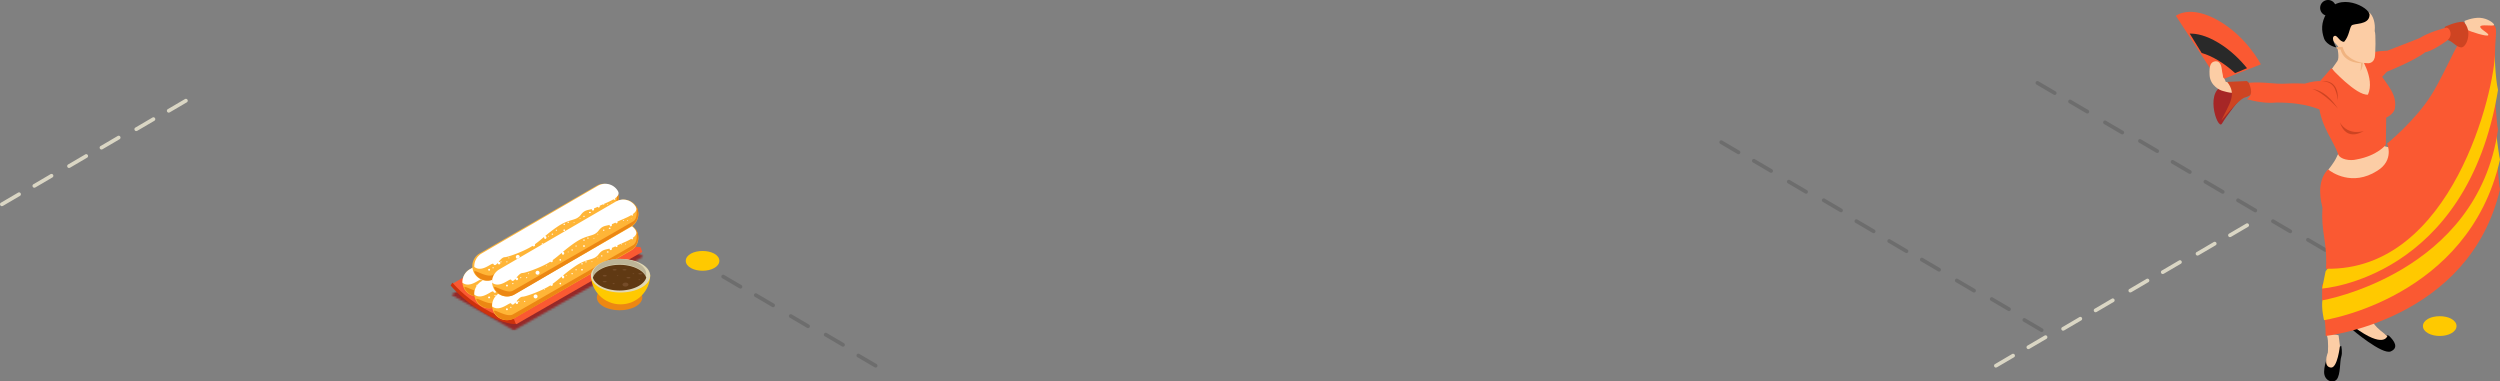 <svg xmlns="http://www.w3.org/2000/svg" xmlns:xlink="http://www.w3.org/1999/xlink" width="1265" height="193" viewBox="0 0 1265 193">
    <rect x="0" y="0" width="1265" height="193" fill="#808080" stroke="none"/>
    <defs>
        <path id="a" d="M32.035 56.215L.295 38.091 65.842.627l31.742 18.125z"/>
    </defs>
    <g fill="none" fill-rule="evenodd">
        <path fill="#000" fill-opacity=".147" d="M1124.667 98.05l-.474-.128-8.719-5.127a.971.971 0 0 1-.347-1.315.939.939 0 0 1 1.292-.351l8.718 5.127c.454.266.61.853.348 1.312a.941.941 0 0 1-.818.482zm16.508 9.4l-.473-.128-8.722-5.127a.973.973 0 0 1-.345-1.315.936.936 0 0 1 1.289-.351l8.722 5.127a.97.97 0 0 1 .347 1.312.941.941 0 0 1-.818.482zm17.684 10.575l-.47-.128-8.722-5.128a.97.97 0 0 1-.347-1.312.936.936 0 0 1 1.291-.351l8.722 5.127a.97.97 0 0 1 .347 1.313.95.95 0 0 1-.82.479zm17.688 9.4l-.47-.128-8.723-5.129a.97.97 0 0 1-.347-1.313.94.94 0 0 1 1.291-.351l8.722 5.129a.97.97 0 0 1 .345 1.312.944.944 0 0 1-.818.48zM1193.055 138l-.473-.128-8.72-5.128a.969.969 0 0 1-.347-1.313.937.937 0 0 1 1.291-.352l8.72 5.129c.453.264.609.854.347 1.313a.944.944 0 0 1-.818.479zM964.667 128.05l-.474-.128-8.719-5.127a.971.971 0 0 1-.347-1.315.939.939 0 0 1 1.292-.351l8.718 5.127c.454.266.61.853.348 1.312a.941.941 0 0 1-.818.482zm16.508 9.4l-.473-.128-8.722-5.127a.973.973 0 0 1-.345-1.315.936.936 0 0 1 1.289-.351l8.722 5.127a.97.97 0 0 1 .347 1.312.941.941 0 0 1-.818.482zm17.684 10.575l-.47-.128-8.722-5.128a.97.97 0 0 1-.347-1.312.936.936 0 0 1 1.291-.351l8.722 5.127a.97.97 0 0 1 .347 1.313.95.95 0 0 1-.82.479zm17.688 9.4l-.47-.128-8.723-5.129a.97.97 0 0 1-.347-1.313.94.94 0 0 1 1.291-.351l8.722 5.129a.97.97 0 0 1 .345 1.312.944.944 0 0 1-.818.48zM1033.055 168l-.473-.128-8.72-5.128a.969.969 0 0 1-.347-1.313.937.937 0 0 1 1.291-.352l8.72 5.129c.453.264.609.854.347 1.313a.944.944 0 0 1-.818.479zM879.667 78.05l-.474-.128-8.719-5.127a.971.971 0 0 1-.347-1.315.939.939 0 0 1 1.292-.351l8.718 5.127c.454.266.61.853.348 1.312a.941.941 0 0 1-.818.482zm16.508 9.4l-.473-.128-8.722-5.127a.973.973 0 0 1-.345-1.315.936.936 0 0 1 1.289-.351l8.722 5.127a.97.97 0 0 1 .347 1.312.941.941 0 0 1-.818.482zm17.684 10.575l-.47-.128-8.722-5.128a.97.97 0 0 1-.347-1.312.936.936 0 0 1 1.291-.351l8.722 5.127a.97.97 0 0 1 .347 1.313.95.95 0 0 1-.82.479zm17.688 9.4l-.47-.128-8.723-5.129a.97.97 0 0 1-.347-1.313.94.94 0 0 1 1.291-.351l8.722 5.129a.97.97 0 0 1 .345 1.312.944.944 0 0 1-.818.48zM948.055 118l-.473-.128-8.72-5.128a.969.969 0 0 1-.347-1.313.937.937 0 0 1 1.291-.352l8.72 5.129c.453.264.609.854.347 1.313a.944.944 0 0 1-.818.479z"/>
        <path fill="#DAD6C4" d="M1128.383 120a.936.936 0 0 1-.814-.479.961.961 0 0 1 .345-1.303l8.675-5.09a.936.936 0 0 1 1.285.348.963.963 0 0 1-.346 1.306l-8.675 5.09-.47.128zm-16.424 9.333a.937.937 0 0 1-.814-.478.963.963 0 0 1 .345-1.303l8.678-5.09a.935.935 0 0 1 1.282.348.965.965 0 0 1-.343 1.306l-8.677 5.09-.471.127zm-17.594 9.334a.943.943 0 0 1-.817-.479.963.963 0 0 1 .346-1.303l8.677-5.09a.936.936 0 0 1 1.285.348.966.966 0 0 1-.346 1.306l-8.677 5.09-.468.128zM1077.94 148a.937.937 0 0 1-.815-.478.962.962 0 0 1 .344-1.304l8.677-5.09a.938.938 0 0 1 1.285.349.965.965 0 0 1-.345 1.305l-8.678 5.09-.468.128zM1060.383 158a.936.936 0 0 1-.814-.479.961.961 0 0 1 .345-1.303l8.675-5.09a.936.936 0 0 1 1.285.348.963.963 0 0 1-.346 1.306l-8.675 5.09-.47.128zm-16.424 9.333a.937.937 0 0 1-.814-.478.963.963 0 0 1 .345-1.303l8.678-5.09a.935.935 0 0 1 1.282.348.965.965 0 0 1-.343 1.306l-8.677 5.09-.471.127zm-17.594 9.334a.943.943 0 0 1-.817-.479.963.963 0 0 1 .346-1.303l8.677-5.09a.936.936 0 0 1 1.285.348.966.966 0 0 1-.346 1.306l-8.677 5.09-.468.128zM1009.94 186a.937.937 0 0 1-.815-.478.962.962 0 0 1 .344-1.304l8.677-5.09a.938.938 0 0 1 1.285.349.965.965 0 0 1-.345 1.305l-8.678 5.09-.468.128zM85.383 57a.936.936 0 0 1-.814-.479.961.961 0 0 1 .345-1.303l8.675-5.09a.936.936 0 0 1 1.285.348.963.963 0 0 1-.346 1.306l-8.675 5.09-.47.128zm-16.424 9.333a.937.937 0 0 1-.814-.478.963.963 0 0 1 .345-1.303l8.678-5.09a.935.935 0 0 1 1.282.348.965.965 0 0 1-.343 1.306l-8.677 5.09-.471.127zm-17.594 9.334a.943.943 0 0 1-.817-.479.963.963 0 0 1 .346-1.303l8.677-5.09a.936.936 0 0 1 1.285.348.966.966 0 0 1-.346 1.306l-8.677 5.09-.468.128zM34.94 85a.937.937 0 0 1-.815-.478.962.962 0 0 1 .344-1.304l8.677-5.09a.938.938 0 0 1 1.285.349.965.965 0 0 1-.345 1.305l-8.678 5.09-.468.128zM17.383 95a.936.936 0 0 1-.814-.479.961.961 0 0 1 .345-1.303l8.675-5.09a.936.936 0 0 1 1.285.348.963.963 0 0 1-.346 1.306l-8.675 5.09-.47.128zM.959 104.333a.937.937 0 0 1-.814-.478.963.963 0 0 1 .345-1.303l8.678-5.09a.935.935 0 0 1 1.282.348.965.965 0 0 1-.343 1.306l-8.677 5.09-.471.127zm-17.594 9.334a.943.943 0 0 1-.817-.479.963.963 0 0 1 .346-1.303l8.677-5.09a.936.936 0 0 1 1.285.348.966.966 0 0 1-.346 1.306l-8.677 5.09-.468.128zM-33.06 123a.937.937 0 0 1-.815-.478.962.962 0 0 1 .344-1.304l8.677-5.09a.938.938 0 0 1 1.285.349.965.965 0 0 1-.345 1.305l-8.678 5.09-.468.128z"/>
        <path fill="#000" fill-opacity=".147" d="M1039.667 48.05l-.474-.128-8.719-5.127a.971.971 0 0 1-.347-1.315.939.939 0 0 1 1.292-.351l8.718 5.127c.454.266.61.853.348 1.312a.941.941 0 0 1-.818.482zm16.508 9.4l-.473-.128-8.722-5.127a.973.973 0 0 1-.345-1.315.936.936 0 0 1 1.289-.351l8.722 5.127a.97.97 0 0 1 .347 1.312.941.941 0 0 1-.818.482zm17.684 10.575l-.47-.128-8.722-5.128a.97.97 0 0 1-.347-1.312.936.936 0 0 1 1.291-.351l8.722 5.127a.97.97 0 0 1 .347 1.313.95.95 0 0 1-.82.479zm17.688 9.4l-.47-.128-8.723-5.129a.97.97 0 0 1-.347-1.313.94.94 0 0 1 1.291-.351l8.722 5.129a.97.97 0 0 1 .345 1.312.944.944 0 0 1-.818.48zM1108.055 88l-.473-.128-8.72-5.128a.969.969 0 0 1-.347-1.313.937.937 0 0 1 1.291-.352l8.72 5.129c.453.264.609.854.347 1.313a.944.944 0 0 1-.818.479z"/>
        <path fill="#FCCDA5" d="M1182.736 24.185s1.099 5.125 0 6.68c-1.094 1.554-2.736 3.88-2.736 3.88l5.44 8.71 7.295 7.545h7.7l2.565-7.015-.795-9.863-4.544-9.344-8.625-3.778-4.93.732-1.37 2.453"/>
        <path fill="#F0B380" d="M1182 24.052s.68 1.23 2.304.97c1.962 7.722 11.696 6.957 11.696 6.957L1187.553 23 1182 24.052"/>
        <path fill="#F0B380" d="M1194.701 28c2.132 4.523-.282 8-.282 8s.448-3.505.282-8"/>
        <path fill="#FCCDA5" d="M1182.527 79.09c-1.582 3.66-4.508 6.612-5.193 7.98-1.06 3.15.744 5.672.744 5.672L1191.074 94l10.293-.558L1212 81.872s.12-7.594-2.273-7.385c-2.39.225-5.227-1.487-5.227-1.487s-20.596 1.05-21.972 6.09"/>
        <path fill="#000" d="M1191.052 165l-1.052 1.579s15.418 13.14 19.735 11.231c4.125-1.838 1.891-5.234-.971-7.961L1191.052 165"/>
        <path fill="#FCCDA5" d="M1208 170.022c-.263-.296-7.388-5.16-7.425-7.826 0-3.417-6.11-1.826-6.11-1.826s-3.978 4.492-3.41 5.014c15.293 11.368 16.945 4.638 16.945 4.638"/>
        <path fill="#000" d="M1178.712 178.396s-2.642 5.1-2.711 9.723c-.065 4.625 4.5 6.047 6.349 3.906 2.032-2.393 1.552-9.242 2.31-11.456.764-2.207 0-5.569 0-5.569l-5.948 3.396"/>
        <path fill="#FCCDA5" d="M1184 174.992l-.676-5.331s-5.994-1.584-5.877.153c.917 2.665.444 8.59.444 8.59s-2.785 7.037 1.494 7.584c3.39.431 4.615-10.996 4.615-10.996"/>
        <path fill="#FA5932" d="M1176 159.581c.883 5.412.788 10.419.788 10.419s72.53-7.785 88.212-74.208c-.852-3.303-2.221-26.792-2.221-26.792s-86.418 88.954-86.779 90.581"/>
        <path fill="#FFC900" d="M1175.187 151.512c-.698 4.677.782 10.488.782 10.488s73.147-10.97 89.031-81.258c-.843-3.316-2.74-19.742-2.74-19.742s-86.716 88.868-87.073 90.512"/>
        <path fill="#FA5932" d="M1175 144.109V152s78.59-13.452 89-86.487c-.846-3.274-1.748-20.513-1.748-20.513L1175 144.109"/>
        <path fill="#FFC900" d="M1262.252 26s.263 13.3 1.748 19.49c-15.602 95.498-89 100.51-89 100.51l1.753-8.717L1262.252 26"/>
        <path fill="#FA5932" d="M1177.973 85.696c1.814 1.514 12.235 8.8 24.898.744 8.83-5.408 5-13.81 5-13.81s14.258-11.528 22.487-24.735c8.226-13.21 15.011-32.594 21.702-36.725 4.114-2.5 6.384-.482 9.083 1.307 3.122.581 1.364 6.168 1.364 13.526 0 19.19-21.5 111.33-85.599 109.982.161-1.325.113-1.664.161-3.292.041-12.032-2.61-15.414-1.916-27.61-.558-2.617-3.457-12.814 2.82-19.387"/>
        <path fill="#FCCDA5" d="M1247 10.63s3.997-1.836 7.908-1.61c3.905.221 7.378 2.895 7.073 3.655-.312.76-6.947-.555-6.979.827-.042 1.389 4.524 3.31 4.068 4.297-.454.985-9.544-1.936-10.4-2.633-.854-.69-1.67-4.535-1.67-4.535"/>
        <path fill="#CE4422" d="M1237.085 13.59s5.215-2.626 9.39-2.59c4.893 4.501 1.653 13.212-1.153 12.996-2.807-.213-4.621-3.73-7.7-3.927-.937-1.976-.537-6.48-.537-6.48"/>
        <path fill="#FA5932" d="M1198.645 26.976c2.684-1.165 9.295-1.301 9.295-1.301s11.959-4.631 16.273-6.34c4.859-3.115 12.467-5.07 13.422-5.29 1.791-.543 4.012 3.915.526 6.52-2.861 2.068-7.821 5.327-10.99 5.87-5.179 4.127-19.442 9.889-19.442 9.889L1202.444 42 1196 30.235s-.036-2.09 2.645-3.259"/>
        <path fill="#FA5932" d="M1174.117 40.841l5.527-6.328s12.646 13.945 18.525 13.38c3.811-8.27-4.218-19.893-4.218-19.893s2.463.265 4.978 0c5.873 12.887 14.302 17.654 12.92 26.617-.346 3.09-4.422 4.901-4.422 4.901l-.21 13.73s-4.078 5.455-14.717 7.418c-3.593.927-8.431-.136-9.331-2.448-2.142-6.654-8.778-14.08-9.882-25.28-.97-1.711.83-12.097.83-12.097"/>
        <path fill="#000" d="M1182 4a4 4 0 1 1-8 0 4 4 0 1 1 8 0"/>
        <path fill="#FCCDA5" d="M1199.27 6.666c2.543 2.734 2.543 7.267 2.336 9.103.62.901.422 11.84.002 13.42-.422 1.59-1.458 2.664-3.19 2.81-6.301.075-9.638-3.028-10.912-4.139-1.277-1.116-2.213-4.214-2.213-4.214s-1.794.33-2.525-.498c-.725-.828-2.768-3.168-2.768-3.168v-7.124l4.259-6.19L1193.505 4s5.09 2.09 5.765 2.666"/>
        <path fill="#000" d="M1180.994 18.308c1.616-1.105 2.6 2.92 5.131 2.845 2.532-2.845 2.677-6.798 3.732-8.181 1.053-1.386 8.858-.068 9.14-5.344.281-4.018-15.964-12.134-21.732-.968-2.882 4.786-2.671 8.876-1.263 12.902 1.405 3.537 6.184 4.438 6.184 4.438s-2.81-4.578-1.192-5.692"/>
        <path fill="#A62626" d="M1127.176 43.011c-12.708.708-5.127 23.337-2.879 19.565 2.525-4.27 8.703-11.954 8.703-11.954l-.937-4.976s-3.555-2.845-4.887-2.635"/>
        <path fill="#FA5932" d="M1122.501 10.409C1108.068 2.168 1101 8.008 1101 8.008v.002l21.478 32.937v.023l.023.01.026.02v-.025l21.473-8.42s-7.068-13.908-21.499-22.146"/>
        <path fill="#292929" d="M1122.5 21.637c-6.186-3.728-11.01-4.717-14.5-4.632l6.052 9.808c2.462.697 5.277 1.888 8.448 3.8 3.173 1.917 5.986 4.115 8.446 6.387l6.054-2.503c-3.49-4.3-8.316-9.13-14.5-12.86"/>
        <path fill="#FCCDA5" d="M1128.978 41.712l-2.735-.271s-.41-1.625-1.365-2.297c.049-.885-.481-2.375-.614-3.866-.14-1.493-.752-4.467-3.142-4.269-2.398.2-3.352 1.899-3.076 6.977.313 5.762 5.944 7.792 5.944 7.792s5.326 1.825 7.238 1.014c1.915-.814-.337-2.842-.337-2.842l-1.913-2.238"/>
        <path fill="#CE4422" d="M1136.93 41s-10.438.461-9.966.461c5.167 6.499.863 11.296-2.964 19.539 5.746-6.965 10.164-11.262 11.945-11.675 8.509-2.398.985-8.325.985-8.325M1183 49.365c0 3.629-2.895.084-5.612.084S1173 51.755 1173 48.124c0-3.63.2-7.124 2.92-7.124 2.72 0 6.909 1.28 7.08 8.365"/>
        <path fill="#FA5932" d="M1181.383 44.75c-3.05-6.23-13.46-2.933-15.124-2.431-2.132-.1-4.682-.237-9.785 0-5.724.367-10.407-1.023-18.528-.453-.108.658 3.128 5.31-.946 8.35 4.517 1.236 9.906 2.182 14.896 1.66 15.715 0 21.336 3.711 22.948 3.832 4.597 3.22 11.257.727 6.54-10.958"/>
        <path fill="#CE4422" d="M1184 62c3.446 10.207 12 4.3 12 4.3s-7.667 2.662-12-4.3M1170 45c7.743.925 13 10 13 10s-6.702-7.947-13-10"/>
        <path fill="#FFC900" d="M1234.501 170c-2.183 0-4.248-.475-5.819-1.332-1.729-.945-2.682-2.258-2.682-3.69 0-1.433.953-2.746 2.682-3.691 3.14-1.716 8.499-1.716 11.636 0 1.729.945 2.682 2.258 2.682 3.69 0 1.433-.953 2.746-2.682 3.691-1.569.857-3.633 1.332-5.817 1.332z"/>
        <path fill="#000" fill-opacity=".147" d="M374.667 146.05l-.474-.128-8.719-5.127a.971.971 0 0 1-.347-1.315.939.939 0 0 1 1.292-.351l8.718 5.127c.454.266.61.853.348 1.312a.941.941 0 0 1-.818.482zm16.508 9.4l-.473-.128-8.722-5.127a.973.973 0 0 1-.345-1.315.936.936 0 0 1 1.289-.351l8.722 5.127a.97.97 0 0 1 .347 1.312.941.941 0 0 1-.818.482zm17.684 10.575l-.47-.128-8.722-5.128a.97.97 0 0 1-.347-1.312.936.936 0 0 1 1.291-.351l8.722 5.127a.97.97 0 0 1 .347 1.313.95.95 0 0 1-.82.479zm17.688 9.4l-.47-.128-8.723-5.129a.97.97 0 0 1-.347-1.313.94.94 0 0 1 1.291-.351l8.722 5.129a.97.97 0 0 1 .345 1.312.944.944 0 0 1-.818.48zM443.055 186l-.473-.128-8.72-5.128a.969.969 0 0 1-.347-1.313.937.937 0 0 1 1.291-.352l8.72 5.129c.453.264.609.854.347 1.313a.944.944 0 0 1-.818.479z"/>
        <path fill="#FFC900" d="M355.501 137c-2.183 0-4.248-.475-5.819-1.332-1.729-.945-2.682-2.258-2.682-3.69 0-1.433.953-2.746 2.682-3.691 3.14-1.716 8.499-1.716 11.636 0 1.729.945 2.682 2.258 2.682 3.69 0 1.433-.953 2.746-2.682 3.691-1.569.857-3.633 1.332-5.817 1.332z"/>
        <g>
            <g transform="translate(228 111)">
                <mask id="b" fill="#fff">
                    <use xlink:href="#a"/>
                </mask>
                <path fill="#952828" d="M.294 56.215h97.29V.627H.295z" mask="url(#b)"/>
            </g>
            <path fill="#FA5932" d="M261.347 164c-23.054-6.157-32.103-20.18-32.347-20.478L292.656 107s5.772 6.847 15.714 12.553c9.982 5.73 15.657 5.484 15.714 5.48l.916 2.443c-.249.015-63.653 36.524-63.653 36.524"/>
            <path fill="#CD310C" d="M244.501 158.112c-10.388-6.16-16.258-13.38-16.501-13.684l.91-1.426-.456.712.452-.714c.058.069 5.733 7.023 15.595 12.87 9.906 5.875 15.535 5.624 15.592 5.62l.907 2.505c-.245.014-6.114.275-16.499-5.883"/>
            <path fill="#FFB537" d="M241.415 150a7.41 7.41 0 0 1-6.413-3.68c-2.055-3.53-.85-8.048 2.694-10.095l59.18-34.228c3.539-2.045 8.073-.843 10.12 2.682a7.367 7.367 0 0 1-2.687 10.093l-59.181 34.23a7.417 7.417 0 0 1-3.713.998"/>
            <path fill="#EC8713" d="M241.722 150a7.36 7.36 0 0 1-6.384-3.709c-2.045-3.556 5.716 2.824 9.24.762l60.7-34.955c3.521-2.063.942-9.779 1.723-7.766 2.047 3.556.848 8.109-2.675 10.17l-58.91 34.492a7.314 7.314 0 0 1-3.694 1.006"/>
            <path fill="#FFF" d="M279.87 122.5c0-.177-.165-.321-.37-.321-.202 0-.37.143-.37.321 0 .178.168.322.37.322.206 0 .37-.145.37-.322M282.5 121.17c-.171 0-.311.147-.311.331 0 .182.14.329.311.329a.32.32 0 0 0 .311-.329c0-.184-.138-.331-.311-.331M284.5 120.403c-.225 0-.408.043-.408.096 0 .055.183.098.408.098.225 0 .408-.043.408-.098 0-.053-.183-.096-.408-.096M287.5 119.305a.195.195 0 0 0-.195.194.194.194 0 1 0 .195-.194M290.499 117.17c-.169 0-.31.147-.31.331 0 .182.141.329.31.329a.32.32 0 0 0 .312-.329.32.32 0 0 0-.312-.331M292.501 116.189c-.258 0-.468.138-.468.311 0 .171.21.311.468.311s.465-.14.465-.311c0-.173-.207-.311-.465-.311M299.502 111.305c-.156 0-.282.087-.282.195 0 .107.126.194.282.194.151 0 .277-.087.277-.194 0-.108-.126-.195-.277-.195M303.501 111.403l-.157.097.157.097.154-.097-.154-.097M302.501 111.305a.193.193 0 0 0-.195.195c0 .107.085.194.195.194a.193.193 0 0 0 .193-.194.194.194 0 0 0-.193-.195M274.5 127.209c-.203 0-.368.13-.368.29 0 .162.165.293.368.293.204 0 .369-.132.369-.293 0-.16-.165-.29-.37-.29"/>
            <path fill="#FFF" d="M306.676 104.686a7.359 7.359 0 0 0-10.075-2.687l-58.923 34.289a7.402 7.402 0 0 0-3.669 6.776c4.025 3.09 9.017-2.55 9.624-1.499.63 1.09 1.378.449 2.246-.557l-.012.128c0 .366.295.66.658.66a.658.658 0 0 0 .656-.66.658.658 0 0 0-.656-.658l-.238.044c.928-1.114 1.987-2.396 3.177-2.396 1.262 0 8.009-2.293 12.696-4.932.46-.258.905-.528 1.33-.803a.69.69 0 0 0 .556.288.687.687 0 0 0 .58-1.055c1.612-1.143 3.1-2.421 4.765-3.817a.855.855 0 0 0-.084.369c0 .395.268.716.597.716.328 0 .596-.32.596-.716 0-.395-.268-.716-.596-.716l-.108.012c1.757-1.466 3.728-3.06 6.258-4.774 6.348-4.3 9.35-2.703 11.854-6.018 1.834-2.429 3.253-2.287 5.527-2.89.003.423.27.766.6.766.332 0 .598-.346.598-.774l-.065-.344c.541-.193 1.128-.44 1.771-.774l.087-.043c.06.221.27.386.525.386.3 0 .54-.23.54-.516l-.124-.328c2.224-1.035 5.088-2.111 7.115-3.347.032.163.214.292.442.292.252 0 .458-.154.458-.344 0-.153-.135-.277-.318-.323 1.592-1.095 2.443-2.32 1.612-3.755"/>
            <path fill="#FFF" d="M272.5 127.322c-.13 0-.233.08-.233.177 0 .1.103.179.233.179.129 0 .234-.079.234-.179 0-.097-.105-.177-.234-.177M276.5 124.208a.292.292 0 0 0 0 .584.291.291 0 0 0 0-.584M260.498 135.306a.193.193 0 0 0-.193.194.195.195 0 0 0 .389 0 .195.195 0 0 0-.196-.194M256.004 137a1.001 1.001 0 1 0-.005 2.002 1.001 1.001 0 0 0 .005-2.002M252.501 138.267a.235.235 0 0 0-.235.233.234.234 0 1 0 .235-.233M248.501 140.228a.271.271 0 0 0-.273.272.271.271 0 1 0 .543 0 .271.271 0 0 0-.27-.272M241.501 144.023a.477.477 0 1 0 0 .954.477.477 0 0 0 0-.954M244.499 144.209a.29.29 0 0 0 0 .582c.16 0 .293-.13.293-.291a.292.292 0 0 0-.293-.291M250.5 140.228a.271.271 0 1 0 0 .543.271.271 0 0 0 0-.543M268.501 131.091a.41.41 0 0 0 0 .817.407.407 0 0 0 .406-.409.407.407 0 0 0-.406-.408M280.5 124.073a.428.428 0 1 0-.001.856.428.428 0 0 0 .001-.856"/>
            <path fill="#FFB537" d="M247.414 156a7.411 7.411 0 0 1-6.414-3.68 7.375 7.375 0 0 1 2.691-10.094l59.18-34.23c3.541-2.043 8.074-.843 10.126 2.683 2.056 3.529.85 8.047-2.69 10.094l-59.183 34.228a7.407 7.407 0 0 1-3.71.999"/>
            <path fill="#EC8713" d="M247.722 156a7.36 7.36 0 0 1-6.385-3.709c-2.041-3.556 5.717 2.824 9.239.763l60.702-34.957c3.522-2.062.94-9.779 1.723-7.765 2.047 3.556.847 8.11-2.678 10.172l-58.909 34.49a7.303 7.303 0 0 1-3.692 1.006"/>
            <path fill="#FFF" d="M285.868 128.5c0-.177-.163-.321-.367-.321-.205 0-.368.144-.368.32 0 .179.163.323.368.323.204 0 .367-.144.367-.322M288.498 127.17c-.171 0-.309.147-.309.33 0 .183.138.33.309.33a.32.32 0 0 0 .313-.33.32.32 0 0 0-.313-.33M290.501 126.402c-.227 0-.409.044-.409.097 0 .054.182.099.409.099.225 0 .407-.045.407-.099 0-.053-.182-.097-.407-.097M293.501 124.305a.195.195 0 0 0 0 .389.194.194 0 0 0 .193-.194.193.193 0 0 0-.193-.194M296.501 123.17a.321.321 0 0 0-.312.33c0 .182.14.33.312.33.17 0 .31-.148.31-.33 0-.183-.14-.33-.31-.33M298.5 121.189c-.258 0-.466.138-.466.31 0 .173.208.312.466.312.257 0 .467-.139.467-.312 0-.172-.21-.31-.467-.31M305.501 117.305c-.155 0-.278.087-.278.195 0 .107.123.194.278.194.154 0 .276-.087.276-.194 0-.108-.122-.195-.276-.195M309.499 116.404l-.155.097.155.095.157-.095-.157-.098M308.502 117.305a.196.196 0 0 0-.197.195.195.195 0 0 0 .39 0 .195.195 0 0 0-.193-.195M280.498 133.208c-.204 0-.369.132-.369.292 0 .161.165.292.37.292s.372-.131.372-.292c0-.16-.167-.292-.372-.292"/>
            <path fill="#FFF" d="M312.677 110.685A7.367 7.367 0 0 0 302.596 108l-58.92 34.29a7.403 7.403 0 0 0-3.667 6.775c4.024 3.09 9.018-2.551 9.63-1.5.626 1.09 1.372.45 2.24-.558l-.01.13a.654.654 0 1 0 1.311 0 .658.658 0 0 0-.656-.66l-.238.047c.93-1.114 1.987-2.397 3.184-2.397 1.252 0 8.002-2.295 12.69-4.933.46-.258.902-.527 1.332-.804.123.174.325.29.553.29a.687.687 0 0 0 .58-1.056c1.611-1.143 3.103-2.42 4.772-3.818a.815.815 0 0 0-.091.37c0 .397.268.717.597.717.33 0 .599-.32.599-.717 0-.395-.27-.715-.599-.715l-.11.012c1.759-1.466 3.731-3.06 6.261-4.773 6.344-4.301 9.349-2.705 11.855-6.023 1.833-2.427 3.249-2.285 5.524-2.887.002.423.27.767.599.767.33 0 .602-.347.602-.775l-.067-.342c.54-.195 1.127-.443 1.77-.778l.085-.042c.063.222.272.39.525.39.3 0 .544-.233.544-.517l-.13-.33c2.23-1.035 5.09-2.11 7.118-3.347.034.164.216.29.444.29.253 0 .458-.151.458-.342 0-.152-.136-.277-.318-.323 1.587-1.096 2.446-2.32 1.614-3.755"/>
            <path fill="#FFF" d="M278.502 133.322c-.13 0-.235.08-.235.176 0 .1.104.18.235.18.127 0 .23-.08.23-.18 0-.097-.103-.176-.23-.176M282.498 130.208c-.16 0-.29.131-.29.292a.291.291 0 1 0 .29-.292M266.498 141.305a.194.194 0 1 0 .196.195.194.194 0 0 0-.196-.195M262.003 143a1 1 0 1 0-.006 2 1 1 0 0 0 .006-2M258.5 144.267a.233.233 0 1 0 0 .467.233.233 0 0 0 0-.467M254.5 146.228a.273.273 0 0 0-.272.271.273.273 0 0 0 .544 0 .273.273 0 0 0-.272-.271M247.498 150.023a.478.478 0 1 0 .006.955.478.478 0 0 0-.006-.956M250.5 149.21a.29.29 0 0 0-.29.29c0 .161.127.29.29.29a.29.29 0 0 0 .29-.29.29.29 0 0 0-.29-.29M256.502 146.228a.273.273 0 0 0-.273.271c0 .151.123.273.273.273a.27.27 0 0 0 .27-.273.27.27 0 0 0-.27-.271M274.5 137.091a.408.408 0 1 0 .002.816.408.408 0 0 0-.002-.816M285.5 130.073a.425.425 0 0 0-.426.427.426.426 0 1 0 .853 0 .426.426 0 0 0-.427-.427"/>
            <path fill="#FFB537" d="M256.416 162a7.407 7.407 0 0 1-6.416-3.68 7.374 7.374 0 0 1 2.693-10.093l59.18-34.23c3.54-2.044 8.075-.844 10.125 2.682a7.373 7.373 0 0 1-2.69 10.095l-59.182 34.229a7.394 7.394 0 0 1-3.71.997"/>
            <path fill="#EC8713" d="M256.723 162a7.356 7.356 0 0 1-6.386-3.707c-2.041-3.556 5.716 2.825 9.24.763l60.7-34.96c3.523-2.06.945-9.778 1.726-7.764 2.043 3.556.847 8.11-2.678 10.172l-58.91 34.491a7.29 7.29 0 0 1-3.692 1.005"/>
            <path fill="#FFF" d="M294.868 133.5c0-.178-.164-.321-.367-.321-.205 0-.368.143-.368.321 0 .177.163.321.368.321.203 0 .367-.144.367-.321M296.501 132.17c-.174 0-.312.147-.312.33 0 .182.138.33.312.33.17 0 .31-.148.31-.33 0-.184-.14-.33-.31-.33M299.5 132.403c-.227 0-.408.044-.408.097 0 .054.181.098.408.098.224 0 .407-.044.407-.098 0-.053-.183-.097-.407-.097M302.5 130.306a.194.194 0 1 0 0 .388.195.195 0 0 0 .195-.194.195.195 0 0 0-.195-.194M304.5 129.17c-.173 0-.311.147-.311.33 0 .182.138.33.311.33.172 0 .311-.148.311-.33a.32.32 0 0 0-.311-.33M307.498 127.19c-.257 0-.465.138-.465.31s.208.31.465.31c.261 0 .469-.138.469-.31s-.208-.31-.469-.31M314.5 123.305c-.153 0-.279.088-.279.196 0 .106.126.193.279.193.153 0 .279-.087.279-.193 0-.108-.126-.196-.279-.196M318.501 122.403l-.157.098.157.096.154-.096-.154-.098M316.5 123.305a.195.195 0 1 0 0 .39.195.195 0 0 0 0-.39M289.5 138.209c-.202 0-.368.13-.368.293 0 .16.166.29.368.29.205 0 .369-.13.369-.29 0-.162-.164-.293-.37-.293"/>
            <path fill="#FFF" d="M321.678 116.685A7.366 7.366 0 0 0 311.597 114l-58.918 34.29a7.403 7.403 0 0 0-3.67 6.775c4.024 3.09 9.02-2.551 9.627-1.498.63 1.088 1.376.447 2.245-.56l-.013.13a.657.657 0 1 0 1.313 0 .658.658 0 0 0-.655-.66l-.24.047c.931-1.114 1.99-2.398 3.184-2.398 1.255 0 8.005-2.294 12.69-4.932a25.54 25.54 0 0 0 1.333-.804.677.677 0 0 0 .553.288.687.687 0 0 0 .58-1.054c1.613-1.145 3.1-2.42 4.771-3.815a.789.789 0 0 0-.093.366c0 .397.27.718.602.718.328 0 .594-.321.594-.718 0-.396-.266-.716-.594-.716l-.112.014c1.758-1.466 3.732-3.06 6.26-4.773 6.345-4.301 9.351-2.705 11.855-6.023 1.834-2.427 3.252-2.285 5.526-2.887.001.423.267.767.598.767.333 0 .6-.347.6-.775l-.064-.344a13.96 13.96 0 0 0 1.769-.776l.088-.04c.06.222.27.386.522.386.302 0 .546-.23.546-.517l-.13-.327c2.225-1.036 5.088-2.112 7.116-3.348.036.164.215.29.445.29.253 0 .457-.151.457-.342 0-.152-.135-.277-.32-.323 1.59-1.095 2.445-2.32 1.616-3.755"/>
            <path fill="#FFF" d="M286.5 139.322c-.13 0-.234.08-.234.178 0 .098.103.177.234.177.13 0 .233-.079.233-.177 0-.099-.104-.178-.233-.178M291.499 136.208a.292.292 0 1 0 .002.584.292.292 0 0 0-.002-.584M275.499 146.305a.194.194 0 0 0 0 .39.195.195 0 1 0 0-.39M271.002 149c-.552 0-1.002.45-1.002 1s.45 1 1.002 1c.548 0 .998-.45.998-1s-.45-1-.998-1M266.5 150.267a.233.233 0 1 0 0 0M262.502 152.227a.273.273 0 1 0-.003.546.273.273 0 0 0 .002-.546M256.502 156.023a.478.478 0 1 0-.002.956.478.478 0 0 0 .002-.957M258.498 155.209c-.163 0-.29.13-.29.29a.29.29 0 0 0 .29.293.292.292 0 0 0 0-.583M265.501 152.227a.272.272 0 1 0-.001.545.272.272 0 0 0 .001-.544M283.5 143.091a.41.41 0 0 0 0 .817.406.406 0 0 0 .407-.408.407.407 0 0 0-.407-.409M294.5 136.072a.426.426 0 0 0-.426.43c0 .234.189.425.426.425a.428.428 0 0 0 0-.854"/>
            <path fill="#FFB537" d="M246.418 142a7.407 7.407 0 0 1-6.416-3.68c-2.055-3.528-.848-8.047 2.689-10.092l59.185-34.23c3.538-2.046 8.074-.846 10.123 2.682a7.372 7.372 0 0 1-2.69 10.093l-59.181 34.23a7.39 7.39 0 0 1-3.71.997"/>
            <path fill="#EC8713" d="M246.725 142a7.356 7.356 0 0 1-6.387-3.709c-2.045-3.554 5.716 2.826 9.237.763l60.702-34.958c3.523-2.06.943-9.778 1.726-7.764 2.043 3.555.846 8.11-2.677 10.17l-58.909 34.493a7.288 7.288 0 0 1-3.692 1.005"/>
            <path fill="#FFF" d="M285.868 113.499c0-.176-.164-.32-.368-.32-.205 0-.369.144-.369.32 0 .179.164.322.37.322.204 0 .368-.143.368-.322M287.499 112.17c-.17 0-.31.147-.31.33 0 .181.14.33.31.33.174 0 .312-.148.312-.33a.32.32 0 0 0-.312-.33M290.5 112.403c-.226 0-.409.042-.409.097 0 .054.183.098.41.098.225 0 .408-.045.408-.098 0-.055-.183-.098-.408-.098M293.5 110.306a.194.194 0 1 0 0 .388.195.195 0 0 0 .195-.195.195.195 0 0 0-.195-.193M295.5 109.17c-.172 0-.31.146-.31.33 0 .181.138.33.31.33s.31-.148.31-.33c0-.184-.138-.33-.31-.33M298.5 107.19c-.259 0-.468.138-.468.31 0 .171.209.31.468.31.258 0 .468-.139.468-.31 0-.172-.21-.31-.468-.31M305.5 103.306c-.153 0-.278.087-.278.194 0 .107.125.194.278.194.154 0 .279-.087.279-.194 0-.107-.125-.194-.28-.194M309.501 102.403l-.156.098.156.096.154-.096-.154-.098M307.5 103.306a.194.194 0 1 0 0 .389.194.194 0 0 0 0-.389M279.499 118.209c-.202 0-.368.13-.368.291 0 .162.166.292.368.292.205 0 .37-.13.37-.292 0-.16-.165-.291-.37-.291"/>
            <path fill="#FFF" d="M312.678 96.686A7.36 7.36 0 0 0 302.599 94l-58.924 34.289a7.407 7.407 0 0 0-3.666 6.776c4.027 3.088 9.018-2.552 9.627-1.499.63 1.087 1.375.447 2.243-.56l-.012.13a.658.658 0 1 0 .66-.659l-.236.046c.922-1.115 1.982-2.397 3.18-2.397 1.253 0 8.001-2.295 12.69-4.933.459-.258.899-.525 1.331-.802a.684.684 0 0 0 1.134-.769c1.61-1.143 3.102-2.418 4.767-3.814a.825.825 0 0 0-.088.368c0 .396.268.717.6.717.33 0 .596-.32.596-.717 0-.396-.266-.717-.596-.717l-.11.013c1.757-1.465 3.73-3.06 6.258-4.773 6.347-4.3 9.35-2.704 11.858-6.022 1.833-2.427 3.246-2.284 5.525-2.888 0 .424.267.766.597.766.332 0 .598-.345.598-.773l-.061-.344c.538-.192 1.126-.44 1.77-.773l.087-.044a.531.531 0 0 0 .522.386.531.531 0 0 0 .543-.516l-.128-.328c2.227-1.035 5.086-2.11 7.116-3.347.035.164.216.292.444.292.253 0 .46-.155.46-.345 0-.152-.138-.278-.32-.322 1.589-1.096 2.443-2.32 1.614-3.755"/>
            <path fill="#FFF" d="M277.502 119.322c-.129 0-.235.08-.235.178 0 .098.106.178.235.178.127 0 .231-.08.231-.178 0-.098-.104-.178-.231-.178M281.501 116.209a.29.29 0 1 0 .29.292.29.29 0 0 0-.29-.293M266.5 126.305a.194.194 0 1 0 0 0M261.998 129a1 1 0 1 0 .005 2.001 1 1 0 0 0-.005-2.001M257.502 130.267a.233.233 0 1 0-.004.466.233.233 0 0 0 .004-.466M253.499 132.227a.272.272 0 1 0 .002.545.272.272 0 0 0-.002-.544M247.498 136.023a.477.477 0 1 0 .002.954.477.477 0 0 0-.002-.954M249.501 135.209a.29.29 0 1 0 0 .583.29.29 0 0 0 .29-.292.29.29 0 0 0-.29-.291M256.5 132.227a.272.272 0 1 0 .272.272.272.272 0 0 0-.272-.272M274.499 123.091a.406.406 0 0 0-.406.41.408.408 0 1 0 .406-.409M285.502 116.073a.427.427 0 1 0-.003.854.427.427 0 0 0 .003-.854"/>
            <path fill="#FFB537" d="M256.417 150a7.414 7.414 0 0 1-6.418-3.68 7.374 7.374 0 0 1 2.694-10.094l59.18-34.228c3.541-2.047 8.075-.844 10.126 2.682a7.372 7.372 0 0 1-2.69 10.093l-59.182 34.231a7.415 7.415 0 0 1-3.71.996"/>
            <path fill="#EC8713" d="M256.724 150a7.363 7.363 0 0 1-6.388-3.709c-2.04-3.554 5.718 2.826 9.24.764l60.701-34.96c3.522-2.06.941-9.776 1.726-7.763 2.043 3.554.846 8.108-2.677 10.17l-58.91 34.495a7.312 7.312 0 0 1-3.692 1.003"/>
            <path fill="#FFF" d="M295.87 121.5c0-.177-.166-.321-.37-.321-.203 0-.37.143-.37.321 0 .178.166.322.37.322s.37-.145.37-.322M297.501 120.17c-.173 0-.311.148-.311.33 0 .184.138.33.311.33.172 0 .309-.146.309-.33 0-.181-.137-.33-.309-.33M300.5 120.403c-.226 0-.407.044-.407.098 0 .053.181.096.407.096.226 0 .407-.043.407-.096 0-.054-.181-.098-.407-.098M302.502 118.305a.194.194 0 1 0 0 .39.195.195 0 0 0 0-.39M305.5 116.17c-.172 0-.311.148-.311.33 0 .184.139.33.311.33.171 0 .311-.146.311-.33 0-.181-.14-.33-.311-.33M308.5 115.19c-.257 0-.466.138-.466.31 0 .171.209.31.466.31s.467-.139.467-.31c0-.172-.21-.31-.467-.31M315.5 111.306c-.154 0-.278.088-.278.194 0 .108.124.194.278.194.154 0 .279-.086.279-.194 0-.106-.125-.194-.28-.194M319.503 110.403l-.158.096.158.099.152-.098-.152-.097M317.5 111.306a.194.194 0 1 0 0 .388.194.194 0 0 0 0-.388M289.5 126.209c-.204 0-.37.13-.37.29 0 .163.166.293.37.293.202 0 .37-.13.37-.293 0-.16-.167-.29-.37-.29"/>
            <path fill="#FFF" d="M321.679 104.687A7.364 7.364 0 0 0 311.598 102l-58.92 34.288a7.406 7.406 0 0 0-3.669 6.776c4.029 3.09 9.02-2.552 9.628-1.499.628 1.09 1.375.449 2.244-.559l-.016.13a.66.66 0 1 0 .66-.66l-.238.048c.93-1.114 1.986-2.4 3.183-2.4 1.256 0 8.003-2.292 12.69-4.93.462-.26.9-.527 1.33-.804a.688.688 0 0 0 .554.288.69.69 0 0 0 .584-1.055c1.61-1.144 3.1-2.418 4.767-3.816a.817.817 0 0 0-.088.37c0 .395.268.715.597.715.33 0 .597-.32.597-.716 0-.395-.268-.717-.597-.717l-.109.012c1.758-1.465 3.73-3.058 6.258-4.773 6.347-4.3 9.353-2.703 11.857-6.02 1.832-2.43 3.247-2.286 5.522-2.89.003.425.27.767.6.767.333 0 .602-.346.602-.773l-.066-.345c.54-.192 1.127-.44 1.77-.773l.085-.044a.544.544 0 0 0 .525.388.53.53 0 0 0 .542-.517l-.126-.329c2.225-1.034 5.089-2.108 7.116-3.347.034.166.216.293.442.293.252 0 .46-.155.46-.343 0-.154-.137-.28-.32-.324 1.59-1.094 2.445-2.32 1.617-3.754"/>
            <path fill="#FFF" d="M287.5 127.322c-.129 0-.233.08-.233.177 0 .098.104.178.233.178.128 0 .232-.08.232-.178 0-.097-.104-.177-.232-.177M291.499 124.208a.292.292 0 0 0 0 .584.291.291 0 0 0 .292-.292.29.29 0 0 0-.292-.292M276.5 134.305a.194.194 0 0 0 0 .39.193.193 0 0 0 .193-.195.194.194 0 0 0-.193-.195M272.002 137a1 1 0 1 0-.005 2 1 1 0 0 0 .005-2M267.5 138.267a.234.234 0 0 0 0 .467.233.233 0 1 0 0-.467M263.5 140.227a.273.273 0 0 0 0 .545.272.272 0 1 0 0-.545M256.502 144.023a.479.479 0 0 0 0 .955.477.477 0 0 0 0-.956M259.5 143.208a.292.292 0 1 0 0 .584.292.292 0 0 0 0-.584M266.5 140.227a.273.273 0 1 0 0 .546.273.273 0 0 0 0-.546M283.5 131.093a.407.407 0 1 0 .407.407.407.407 0 0 0-.407-.407M295.5 124.072a.429.429 0 1 0 .429.429.43.43 0 0 0-.43-.429"/>
            <path fill="#EC8713" d="M313.5 157c-2.944 0-5.886-.635-8.132-1.903-4.49-2.538-4.49-6.654 0-9.194 2.246-1.268 5.188-1.903 8.132-1.903s5.886.635 8.132 1.903c4.49 2.54 4.49 6.656 0 9.194-2.246 1.268-5.188 1.903-8.132 1.903"/>
            <path fill="#FFC900" d="M329 139c0 8.283-6.717 15-15.002 15-8.282 0-14.998-6.717-14.998-15h30"/>
            <path fill="#E0D7B4" d="M324.605 145.51c-5.854 3.32-15.357 3.32-21.213 0-5.856-3.316-5.856-8.702 0-12.023 5.856-3.316 15.36-3.316 21.213 0 5.86 3.321 5.86 8.707 0 12.023"/>
            <path fill="#BDB497" d="M326.784 140c-.475-1.48-1.722-2.894-3.742-4.034-5.273-2.977-13.818-2.977-19.088 0-2.02 1.138-3.265 2.553-3.736 4.028-.765-2.379.482-4.925 3.736-6.76 5.27-2.978 13.815-2.978 19.088 0 3.254 1.838 4.503 4.383 3.742 6.766"/>
            <path fill="#603913" d="M327 140.505a5.861 5.861 0 0 1-1.047 1.908c-.663.82-1.577 1.59-2.75 2.269-5.365 3.09-14.05 3.09-19.406 0-1.173-.679-2.088-1.45-2.749-2.269a5.765 5.765 0 0 1-1.048-1.914c.478-1.531 1.743-3 3.797-4.182 5.356-3.09 14.041-3.09 19.4 0 2.053 1.184 3.32 2.652 3.803 4.188"/>
            <path fill="#754C29" d="M320.775 138.658a.61.61 0 0 1-.549 0c-.152-.087-.152-.229 0-.316a.604.604 0 0 1 .55 0c.15.087.15.23 0 .316M316.708 136.746c-.391.134-1.024.134-1.413 0-.393-.136-.393-.355 0-.491.39-.135 1.022-.135 1.413 0 .39.136.39.355 0 .49M318.706 140.745c-.39.135-1.024.135-1.414 0-.39-.136-.39-.354 0-.49.39-.135 1.025-.135 1.414 0 .392.136.392.354 0 .49M323.79 141.667a.64.64 0 0 1-.58 0c-.16-.093-.16-.24 0-.335a.646.646 0 0 1 .58 0c.161.094.161.242 0 .335M306.707 139.779c-.39.154-1.022.154-1.414 0-.39-.154-.39-.403 0-.558.392-.153 1.024-.153 1.414 0 .39.155.39.404 0 .558M310.854 143.705a.792.792 0 0 1-.71 0c-.192-.114-.192-.297 0-.41a.786.786 0 0 1 .71 0c.195.113.195.296 0 .41M312.741 139.64a.536.536 0 0 1-.484 0c-.133-.078-.133-.203 0-.28a.53.53 0 0 1 .484 0c.135.077.135.202 0 .28M306.706 142.72c-.39.122-1.023.122-1.412 0-.392-.121-.392-.32 0-.44.39-.121 1.023-.121 1.412 0 .392.12.392.319 0 .44M311.707 136.783c-.392.154-1.026.154-1.416 0-.388-.157-.388-.409 0-.565.39-.156 1.024-.156 1.416 0 .39.156.39.408 0 .565M317.56 144.706c-.584.392-1.535.392-2.122 0-.584-.39-.584-1.023 0-1.412.587-.392 1.538-.392 2.122 0 .587.39.587 1.023 0 1.412M324.706 138.767c-.388.147-1.024.147-1.412 0-.392-.148-.392-.387 0-.533.388-.149 1.024-.149 1.412 0 .392.146.392.385 0 .533"/>
        </g>
    </g>
</svg>
